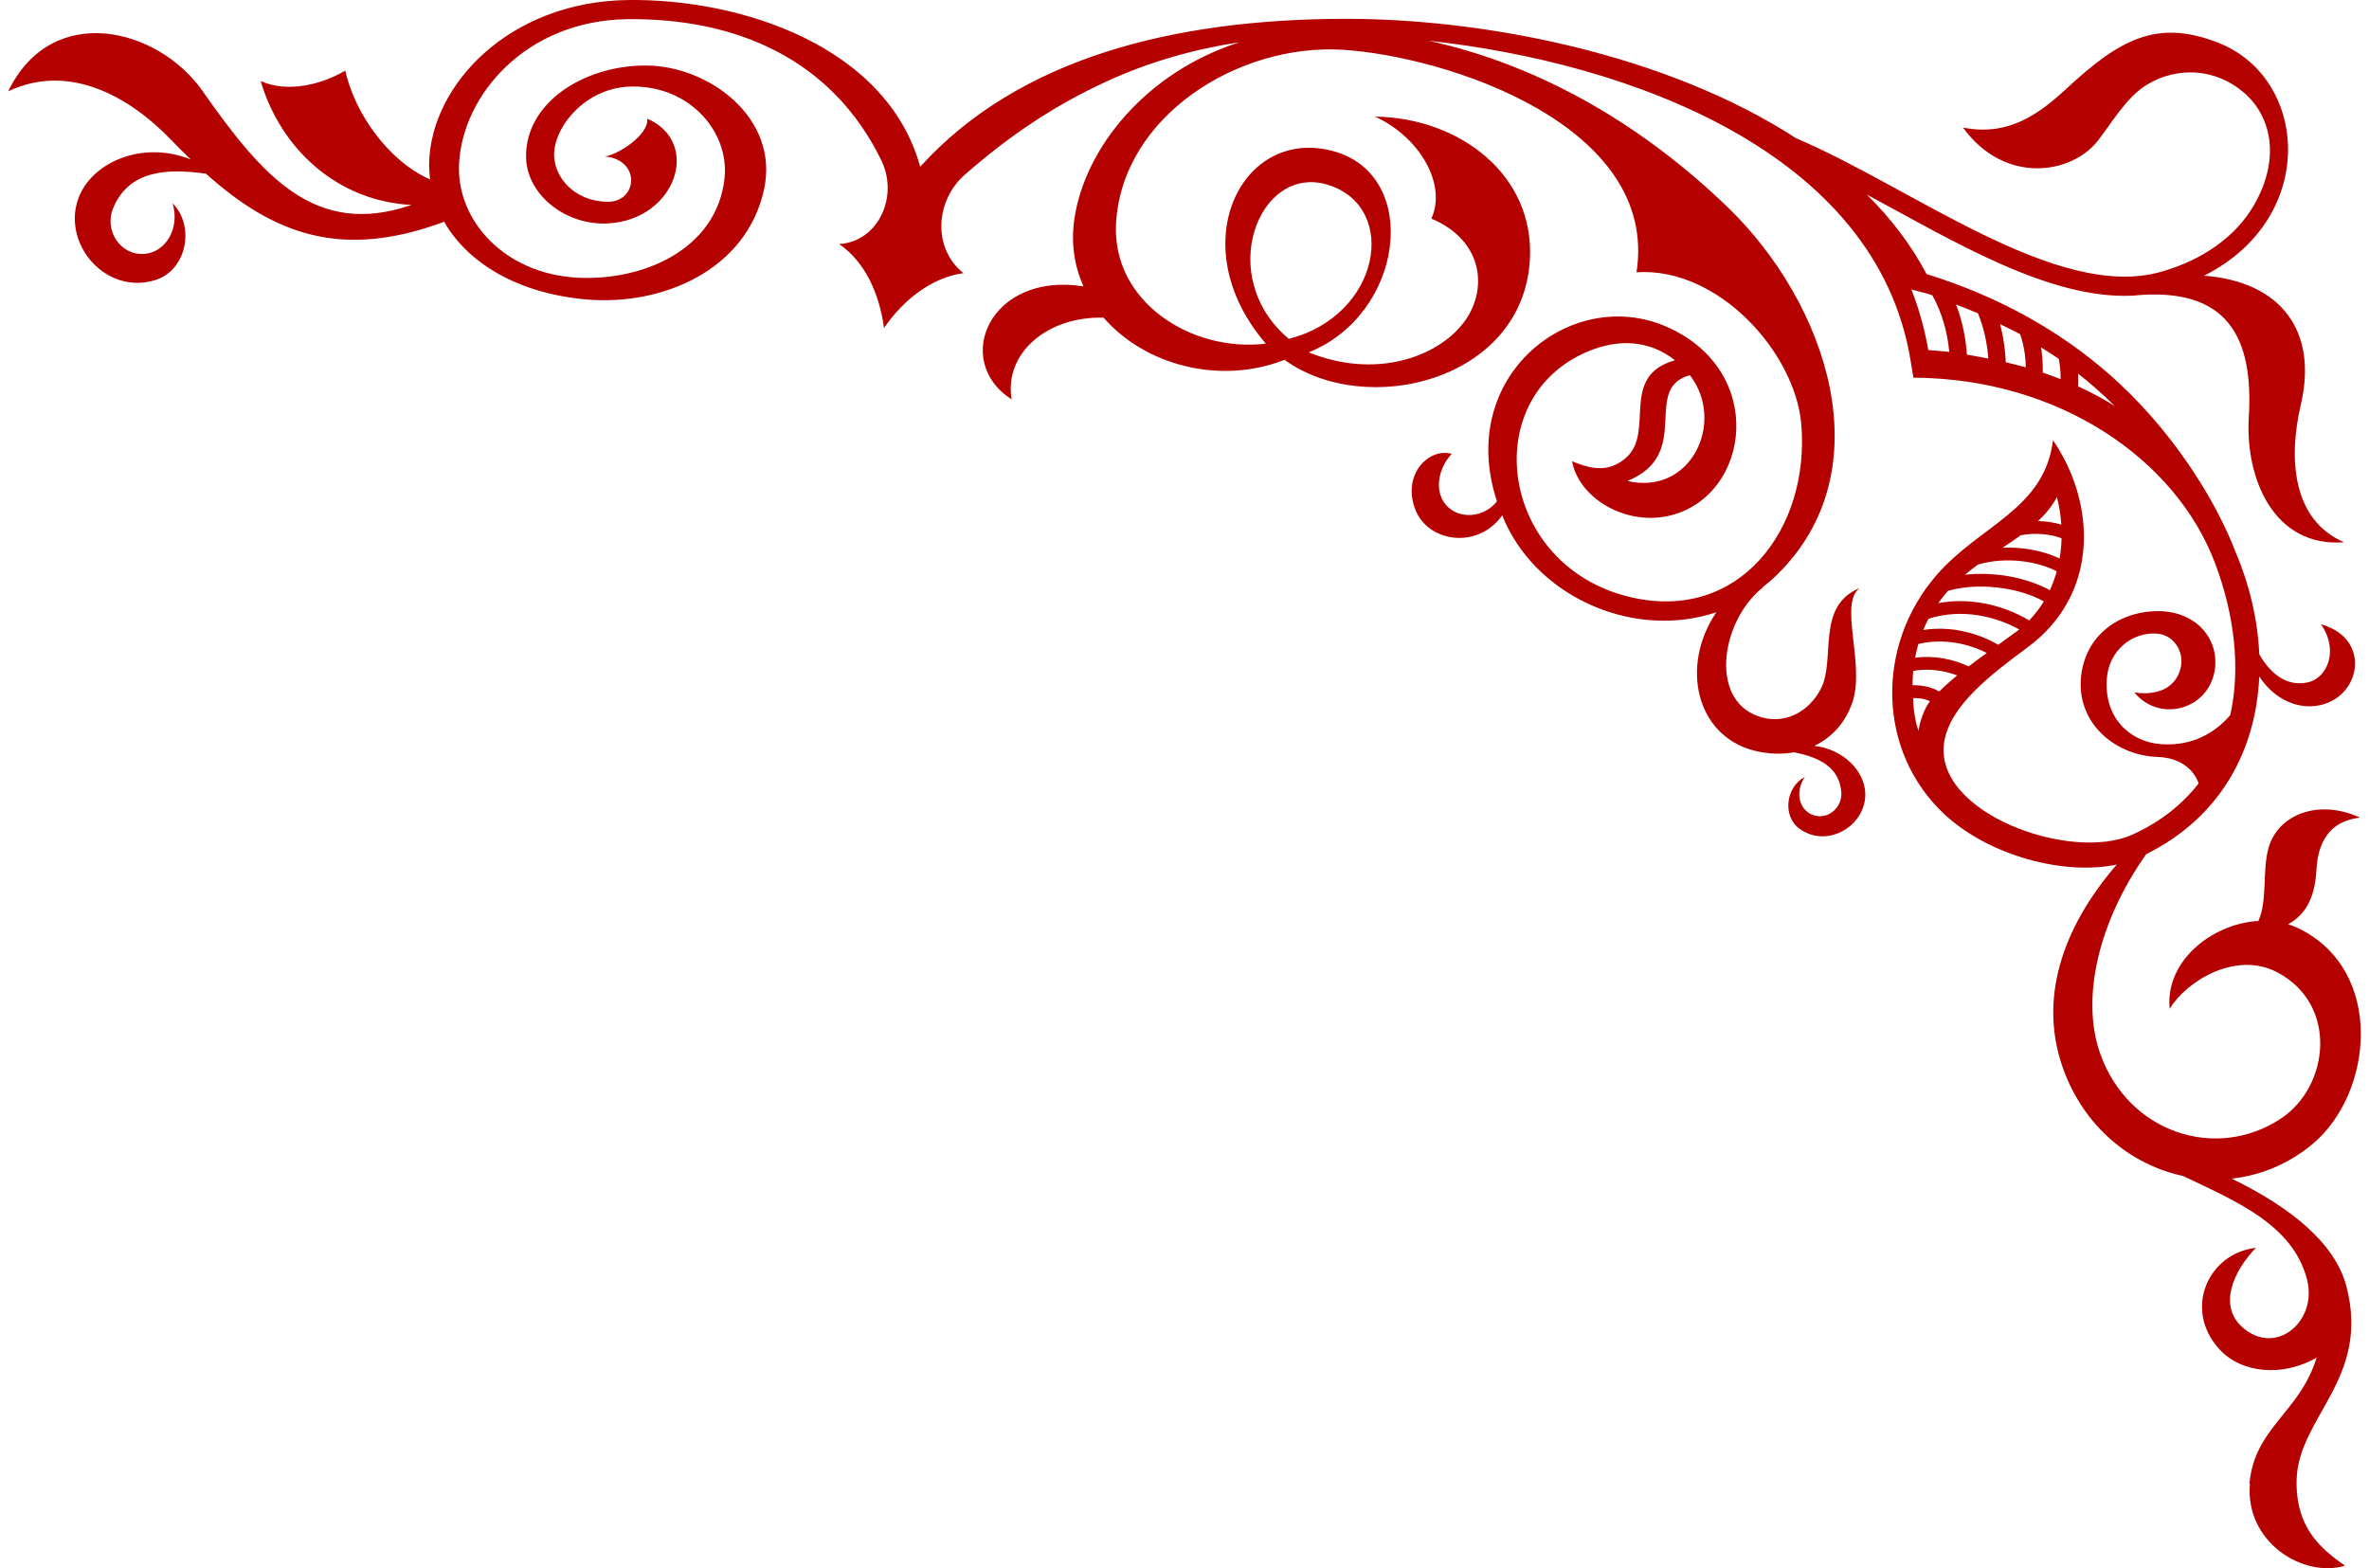 <svg width="145" height="96" viewBox="0 0 145 96" fill="none" xmlns="http://www.w3.org/2000/svg">
<path fill-rule="evenodd" clip-rule="evenodd" d="M117.436 44.73C117.477 44.233 117.802 43.313 118.131 42.929C118.056 42.892 117.977 42.861 117.895 42.837C117.662 42.762 117.398 42.727 117.101 42.738C117.087 43.227 117.234 44.315 117.436 44.733V44.73ZM118.689 42.334C119.028 41.998 119.401 41.673 119.792 41.348C119.483 41.232 119.145 41.136 118.785 41.071C118.251 40.982 117.679 40.968 117.101 41.074C117.073 41.365 117.063 41.66 117.063 41.95C117.457 41.94 117.813 41.988 118.128 42.084C118.33 42.149 118.515 42.228 118.686 42.33L118.689 42.334ZM120.493 40.797C120.856 40.52 121.23 40.25 121.606 39.976C121.069 39.699 120.408 39.466 119.685 39.349C118.973 39.237 118.2 39.237 117.419 39.421C117.337 39.702 117.272 39.983 117.217 40.267C117.806 40.185 118.381 40.209 118.922 40.301C119.501 40.4 120.035 40.582 120.497 40.797H120.493ZM119.809 38.58C120.774 38.737 121.644 39.079 122.305 39.473C122.688 39.202 123.065 38.929 123.417 38.668C123.479 38.624 123.534 38.58 123.592 38.535C122.9 38.152 122.034 37.816 121.075 37.666C120.131 37.519 119.093 37.542 118.039 37.878C117.919 38.104 117.813 38.333 117.717 38.566C118.439 38.453 119.145 38.473 119.809 38.576V38.58ZM118.631 36.926C119.521 36.755 120.391 36.769 121.199 36.896C122.366 37.077 123.404 37.505 124.201 37.981C124.547 37.621 124.845 37.231 125.098 36.817C124.455 36.454 123.585 36.163 122.623 36.016C121.534 35.845 120.336 35.862 119.237 36.167C119.189 36.221 119.141 36.276 119.097 36.328C118.929 36.526 118.778 36.728 118.634 36.926H118.631ZM122.746 35.243C123.784 35.407 124.739 35.729 125.468 36.129C125.639 35.756 125.78 35.369 125.889 34.976C125.307 34.671 124.547 34.445 123.725 34.353C122.863 34.254 121.931 34.305 121.062 34.565C120.791 34.764 120.524 34.969 120.264 35.184C121.103 35.092 121.952 35.126 122.746 35.243ZM126.064 34.192C126.132 33.785 126.173 33.371 126.184 32.953C125.831 32.816 125.437 32.731 125.02 32.7C124.592 32.662 124.143 32.686 123.688 32.765C123.332 33.025 122.959 33.275 122.575 33.528C122.993 33.514 123.407 33.528 123.808 33.572C124.64 33.665 125.417 33.884 126.057 34.192H126.064ZM126.167 32.118C126.132 31.547 126.04 30.982 125.899 30.431C125.602 30.989 125.204 31.471 124.742 31.902C124.855 31.902 124.968 31.909 125.078 31.916C125.458 31.947 125.824 32.015 126.163 32.115L126.167 32.118ZM129.436 24.852C129.036 24.455 128.614 24.069 128.176 23.685C127.858 23.408 127.533 23.138 127.194 22.874C127.204 23.131 127.204 23.388 127.194 23.651C127.998 24.017 128.745 24.421 129.44 24.856L129.436 24.852ZM126.129 23.213C126.129 23.062 126.122 22.915 126.115 22.768C126.095 22.498 126.06 22.227 126.012 21.967C125.697 21.748 125.256 21.478 124.927 21.266C124.937 21.337 124.948 21.406 124.958 21.478C125.016 21.913 125.04 22.357 125.03 22.809C125.369 22.922 125.814 23.09 126.136 23.213H126.129ZM123.992 22.488C123.989 22.21 123.969 21.94 123.934 21.673C123.879 21.259 123.784 20.858 123.65 20.461C123.297 20.263 122.791 20.03 122.418 19.842C122.455 19.979 122.486 20.123 122.52 20.259C122.657 20.879 122.739 21.515 122.767 22.176C123.137 22.262 123.64 22.395 123.992 22.488ZM121.699 21.95C121.63 20.995 121.428 20.064 121.065 19.178C120.668 19.003 120.137 18.805 119.723 18.641C119.819 18.89 119.908 19.14 119.98 19.394C120.199 20.133 120.336 20.903 120.391 21.711C120.795 21.776 121.315 21.875 121.699 21.95ZM119.309 21.54C119.196 20.321 118.867 19.147 118.271 18.073C117.888 17.943 117.388 17.833 116.991 17.72C117.443 18.877 117.796 20.109 118.025 21.43C118.422 21.468 118.925 21.498 119.309 21.54ZM103.433 22.967C100.441 23.798 103.676 27.775 99.612 29.445C103.519 30.355 105.635 25.817 103.433 22.967ZM78.882 20.742C84.497 19.325 85.654 12.693 81.299 11.32C77.054 9.986 74.339 16.933 78.882 20.742ZM137.684 90.826C137.989 87.382 140.762 86.486 141.796 83.108C139.721 84.316 137.184 84.07 135.842 82.598C133.606 80.144 135.161 76.718 138.078 76.39C136.684 77.838 135.773 79.925 137.242 81.243C139.283 83.074 141.864 80.897 141.21 78.341C140.351 74.97 136.842 73.529 133.62 71.992C130.422 71.308 127.533 68.977 126.256 65.356C124.797 61.215 126.153 56.869 129.563 52.926C126.351 53.607 121.764 52.402 119.018 49.853C114.896 46.013 114.786 39.541 118.515 35.225C121.188 32.132 125.126 31.211 125.66 26.95C128.269 30.77 128.549 36.324 124.129 39.61C121.863 41.293 119.35 43.179 118.997 45.438C118.323 49.754 126.728 52.81 130.525 51.092C132.25 50.308 133.582 49.233 134.572 47.96C134.274 47.084 133.414 46.383 132.062 46.338C129.529 46.252 127.197 44.367 127.361 41.625C127.512 39.12 129.44 37.512 131.891 37.416C134.318 37.32 135.832 39.041 135.568 40.961C135.226 43.443 132.189 44.278 130.641 42.392C131.963 42.587 133.185 42.187 133.483 40.838C133.688 39.901 133.062 38.843 131.98 38.785C130.521 38.699 129.083 39.794 128.953 41.543C128.769 43.949 130.378 45.417 132.254 45.554C134.123 45.695 135.527 44.918 136.509 43.778C137.143 40.931 136.777 37.697 135.602 34.541C133.216 28.121 126.026 23.162 117.114 23.121L116.94 22.06C114.841 9.281 99.671 3.829 87.445 2.494C94.514 4.044 100.732 7.847 105.731 12.669C111.825 18.541 115.337 28.788 108.74 35.212C108.469 35.475 108.185 35.715 107.898 35.941L107.908 35.955C105.272 38.046 104.532 43.128 107.952 43.946C109.284 44.264 110.688 43.617 111.441 42.183C112.386 40.383 111.113 37.125 113.817 36.002C112.53 36.985 114.187 40.698 113.369 43.029C112.917 44.315 112.071 45.174 111.048 45.66C112.811 45.855 114.153 47.197 114.17 48.617C114.187 50.554 111.859 51.954 110.164 50.749C109.062 49.966 109.312 48.155 110.472 47.567C109.859 48.436 110.109 49.541 110.907 49.873C111.818 50.25 112.783 49.473 112.701 48.487C112.571 46.906 111.26 46.341 109.805 46.054C109.004 46.194 108.154 46.157 107.336 45.944C103.82 45.02 102.824 40.777 105.053 37.481C100.123 39.141 94.312 36.677 92.149 32.019C92.077 31.861 92.015 31.704 91.947 31.547C90.471 33.644 87.414 33.217 86.63 31.201C85.787 29.038 87.479 27.381 88.859 27.785C88.061 28.607 87.705 30.113 88.588 31.002C89.369 31.79 90.834 31.701 91.625 30.688C89.091 23.011 96.185 17.463 101.992 19.996C108.144 22.679 107.151 30.267 102.303 31.54C99.537 32.262 96.62 30.482 96.223 28.234C97.517 28.791 98.548 28.881 99.527 28.021C101.324 26.44 99.075 23.028 102.519 22.053C100.934 20.811 99.065 20.732 97.202 21.512C90.392 24.356 91.779 34.616 99.729 36.54C106.494 38.176 110.804 32.303 110.25 25.951C109.87 21.581 105.169 16.331 100.167 16.669C101.56 7.662 88.523 3.425 82.128 3.045C75.79 2.675 68.71 7.09 68.313 13.63C68.019 18.483 72.956 21.594 77.478 21.036C72.271 14.989 76.037 7.614 81.727 9.287C86.972 10.834 85.924 19.236 80.101 21.57C84.148 23.206 87.931 21.909 89.584 19.753C91.063 17.826 90.872 14.76 87.612 13.384C88.574 11.262 86.866 8.367 84.158 7.138C89.348 7.21 93.957 10.718 93.638 15.934C93.189 23.312 83.631 25.64 78.622 22.029C74.602 23.6 70.042 22.32 67.549 19.448C64.116 19.349 61.438 21.615 61.921 24.452C58.234 22.08 60.603 16.618 66.317 17.532C65.766 16.3 65.536 14.9 65.762 13.387C66.406 9.068 70.117 4.428 75.862 2.586C73.041 3.018 70.377 3.784 67.868 4.924C64.489 6.457 61.719 8.36 59.052 10.697C57.275 12.251 57.039 15.177 58.97 16.721C57.059 16.981 55.293 18.336 54.108 20.081C53.831 17.991 52.947 16.019 51.359 14.941C53.745 14.801 55.032 12.049 53.94 9.808C50.917 3.623 45.076 1.098 38.39 1.173C32.19 1.258 28.294 5.831 28.098 10.044C27.934 13.524 30.906 16.755 35.316 16.998C39.352 17.22 43.875 15.273 44.347 10.916C44.652 8.117 42.269 5.269 38.708 5.297C35.819 5.314 33.884 7.805 33.915 9.51C33.943 10.845 35.12 12.306 37.151 12.354C39.034 12.402 39.256 9.78 37.02 9.578C37.746 9.496 39.701 8.315 39.623 7.265C42.95 8.723 41.372 13.432 37.246 13.675C34.607 13.829 32.251 11.905 32.2 9.654C32.125 6.3 35.716 4.017 39.503 4.01C43.354 4.003 47.709 7.207 46.768 11.584C45.7 16.553 40.509 18.733 35.901 18.333C31.662 17.963 28.619 16.084 27.184 13.576C20.888 15.92 16.745 14.335 12.603 10.632C10.251 10.304 7.916 10.4 6.933 12.723C6.351 14.103 7.368 15.66 8.85 15.543C10.145 15.437 11.031 13.969 10.562 12.443C11.945 13.825 11.449 16.539 9.504 17.145C6.509 18.079 3.831 14.996 4.769 12.224C5.553 9.927 8.734 8.569 11.675 9.763C11.271 9.373 10.864 8.969 10.456 8.545C7.988 5.978 4.276 3.798 0.5 5.591C3.201 0.037 9.703 1.731 12.38 5.547C16.061 10.79 19.286 14.575 25.188 12.546C20.666 12.316 17.187 9.14 15.954 4.958C17.601 5.708 19.717 5.167 21.131 4.322C21.72 6.96 23.788 9.869 26.328 10.988C26.284 10.649 26.26 10.304 26.267 9.958C26.387 5.181 31.163 0.109 38.407 0.002C45.323 -0.097 54.279 2.809 56.323 10.208C62.37 3.541 71.809 1.197 82.162 1.152C90.838 1.115 101.995 3.315 109.928 8.459C117.104 11.512 125.899 18.439 132.264 16.642C134.791 15.927 136.842 14.503 137.968 12.542C139.591 9.719 139.033 7.124 137.348 5.673C135.616 4.178 133.278 4.058 131.422 5.177C130.152 5.937 129.244 7.549 128.385 8.637C126.776 10.667 122.702 11.324 120.148 7.809C122.907 8.36 124.773 7.008 126.475 5.434C129.693 2.456 131.973 1.122 135.784 2.621C141.299 4.79 141.922 13.35 134.904 16.878C139.591 17.234 141.885 20.246 140.827 24.77C140.053 28.076 140.306 31.837 143.477 33.196C139.17 33.528 137.413 29.281 137.643 25.53C137.934 20.721 136.414 17.498 130.521 18.1C125.458 18.333 119.648 14.818 114.262 11.909C115.731 13.367 116.977 14.986 117.919 16.776C122.548 18.213 126.177 20.376 128.988 22.813C132.915 26.218 135.643 30.64 136.866 33.874C137.704 35.862 138.194 37.974 138.283 40.051C138.951 41.235 139.971 42.05 141.231 41.779C142.48 41.516 143.162 39.774 142.056 38.217C145.363 39.127 144.425 43.117 141.47 43.237C140.272 43.282 139.06 42.614 138.283 41.406C138.095 45.859 135.972 50.003 131.364 52.289C128.46 56.393 127.344 61.092 128.543 64.49C130.272 69.377 135.674 71.092 139.611 68.474C142.604 66.486 143.11 61.455 139.361 59.511C136.804 58.186 133.784 60.11 132.802 61.756C132.5 58.881 135.352 56.544 138.228 56.379C138.8 55.151 138.454 53.265 138.858 51.882C139.457 49.832 141.95 48.895 144.456 50.055C142.984 50.215 141.898 51.092 141.782 53.248C141.703 54.733 141.265 55.907 140.05 56.585C140.282 56.657 140.515 56.745 140.738 56.855C145.983 59.456 145.26 66.951 141.532 70.048C140.039 71.287 138.327 71.965 136.595 72.153C140.128 73.871 142.922 76.065 143.62 78.758C145.089 84.412 140.666 86.76 140.57 90.582C140.501 93.444 141.953 94.754 143.535 95.85C140.902 96.62 137.4 94.357 137.711 90.832L137.684 90.826Z" fill="#B50000"/>
</svg>
